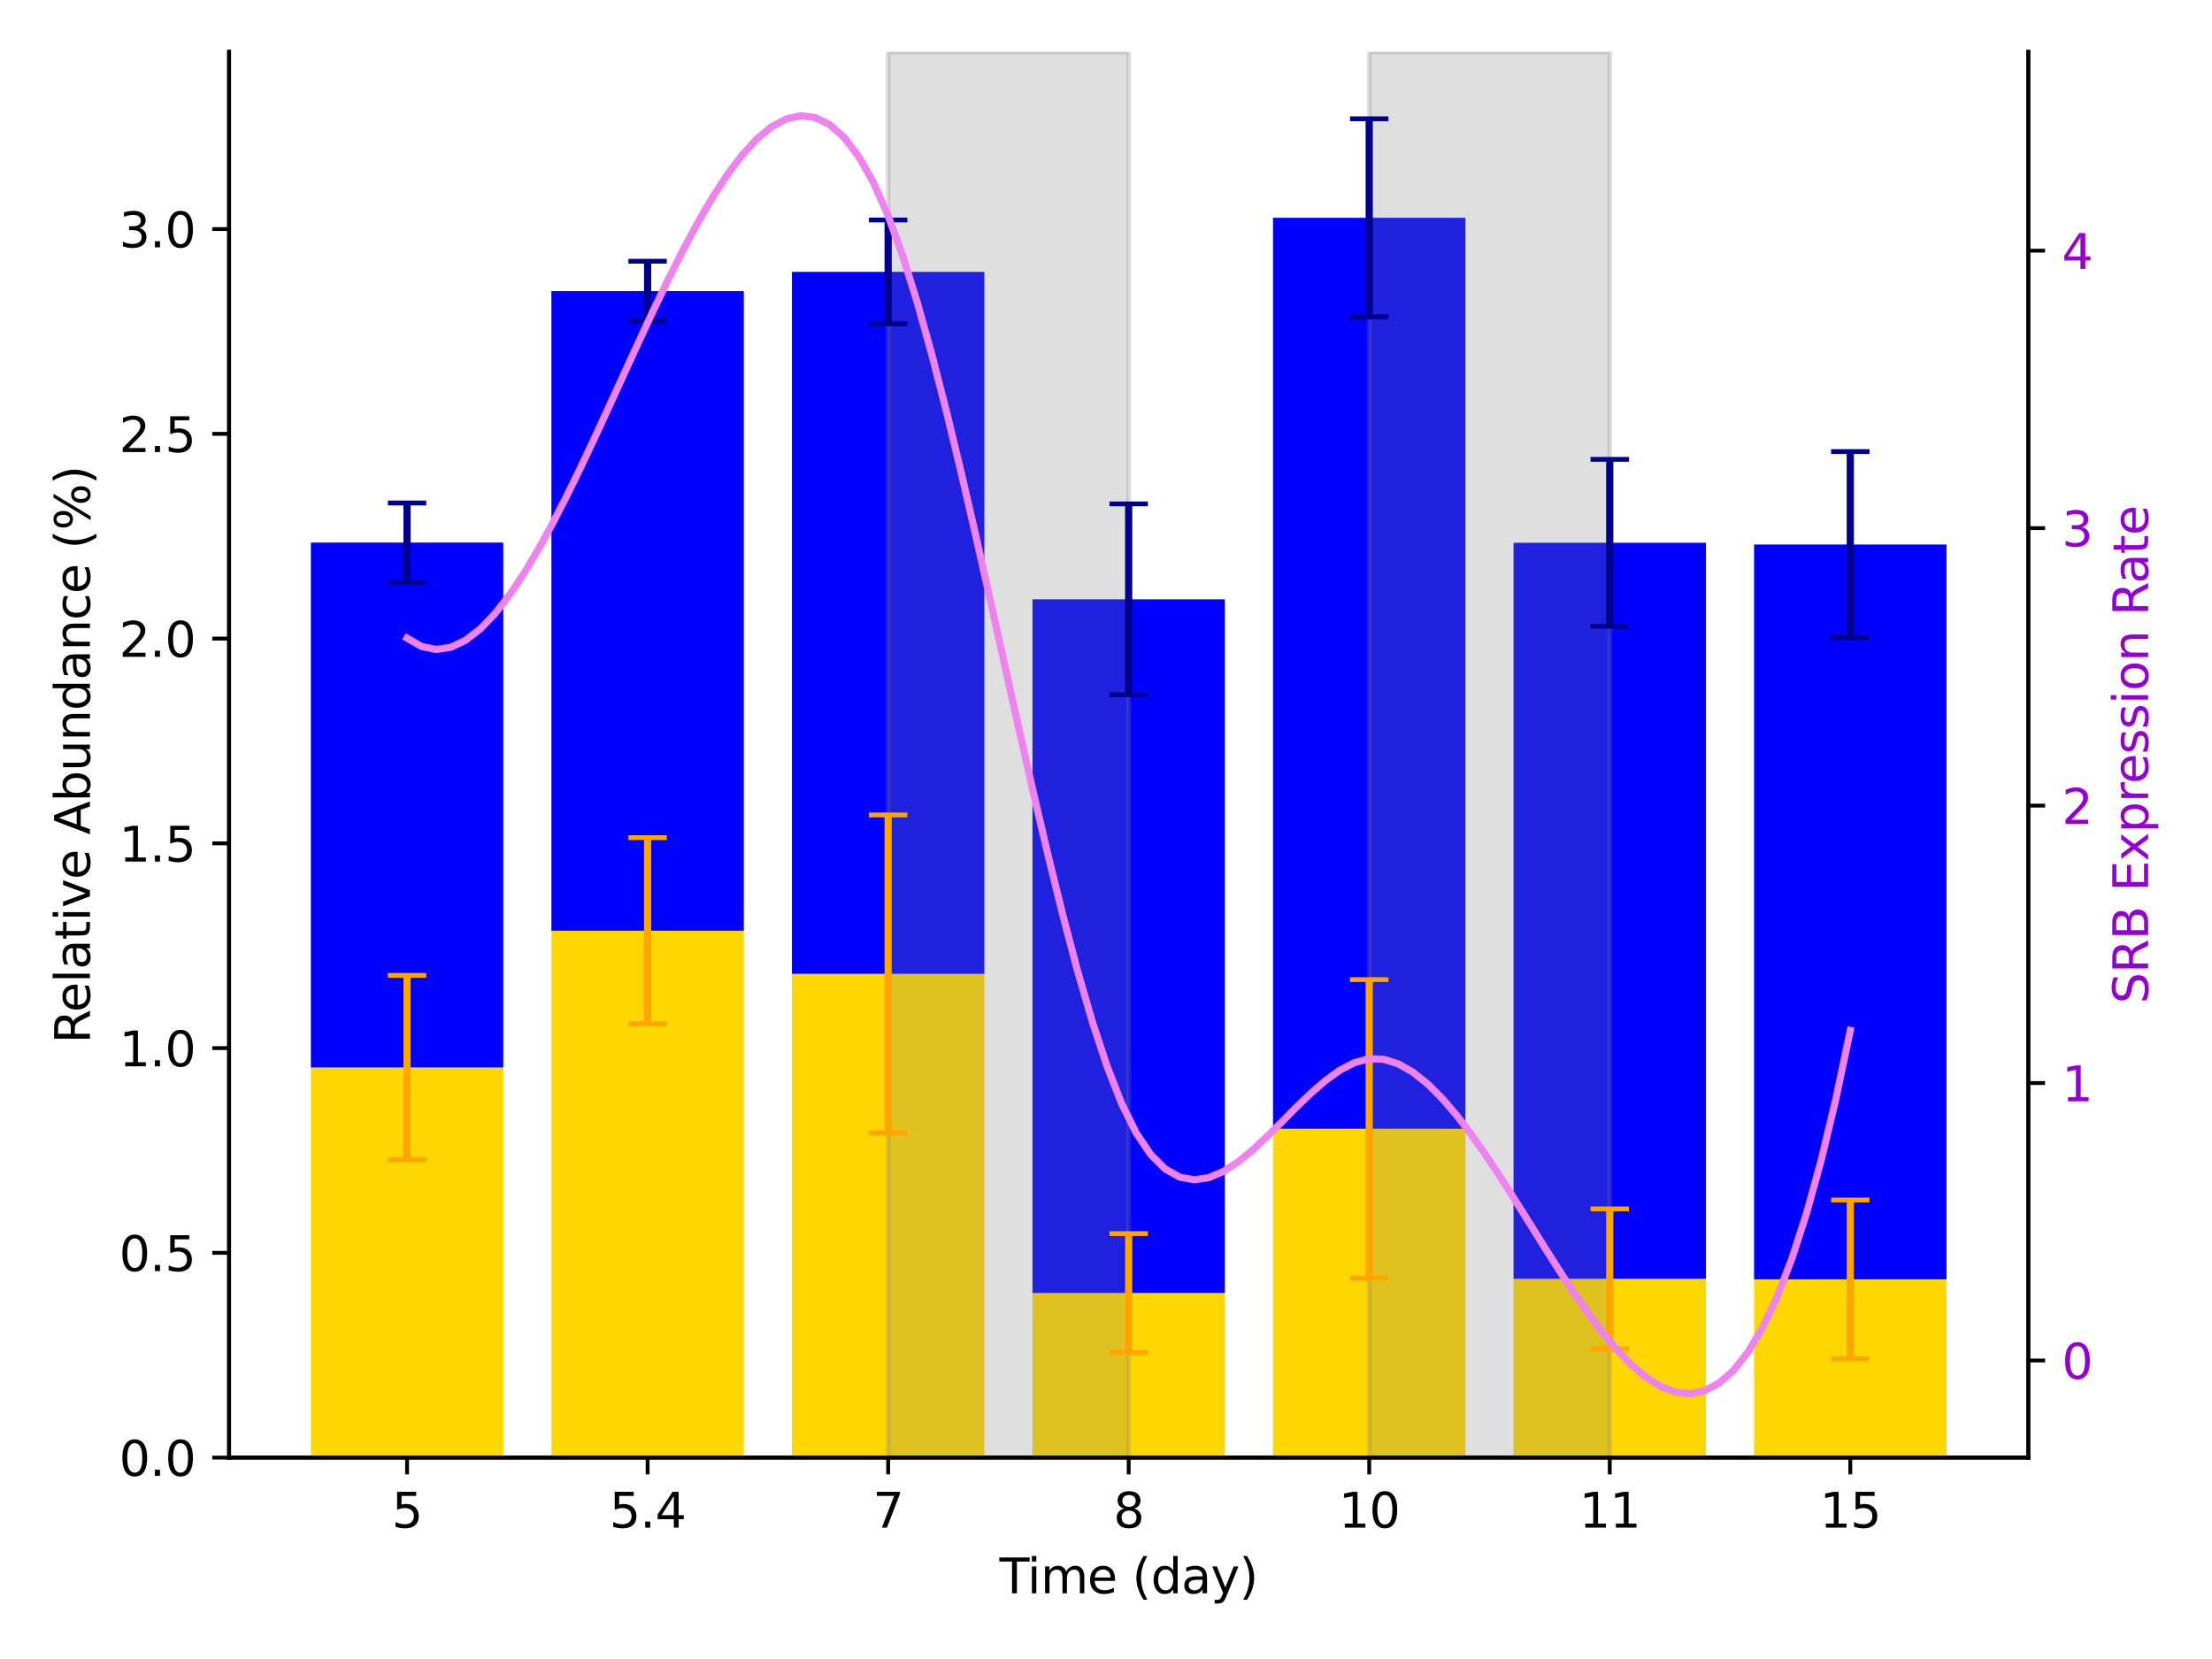 <?xml version="1.0" encoding="utf-8" standalone="no"?>
<!DOCTYPE svg PUBLIC "-//W3C//DTD SVG 1.1//EN"
  "http://www.w3.org/Graphics/SVG/1.1/DTD/svg11.dtd">
<svg xmlns:xlink="http://www.w3.org/1999/xlink" width="460.8pt" height="345.6pt" viewBox="0 0 460.8 345.6" xmlns="http://www.w3.org/2000/svg" version="1.1">
 <defs>
  <style type="text/css">*{stroke-linejoin: round; stroke-linecap: butt}</style>
 </defs>
 <g id="figure_1">
  <g id="patch_1">
   <path d="M 0 345.6 
L 460.8 345.6 
L 460.8 0 
L 0 0 
L 0 345.6 
z
" style="fill: none"/>
  </g>
  <g id="axes_1">
   <g id="patch_2">
    <path d="M 47.72 303.64 
L 422.53 303.64 
L 422.53 10.8 
L 47.72 10.8 
L 47.72 303.64 
z
" style="fill: none"/>
   </g>
   <g id="patch_3">
    <path d="M 64.757 303.64 
L 104.843 303.64 
L 104.843 222.382 
L 64.757 222.382 
z
" clip-path="url(#p58f7f843dc)" style="fill: #ffd700"/>
   </g>
   <g id="patch_4">
    <path d="M 114.865 303.64 
L 154.952 303.64 
L 154.952 193.885 
L 114.865 193.885 
z
" clip-path="url(#p58f7f843dc)" style="fill: #ffd700"/>
   </g>
   <g id="patch_5">
    <path d="M 164.973 303.64 
L 205.06 303.64 
L 205.06 202.874 
L 164.973 202.874 
z
" clip-path="url(#p58f7f843dc)" style="fill: #ffd700"/>
   </g>
   <g id="patch_6">
    <path d="M 215.082 303.64 
L 255.168 303.64 
L 255.168 269.352 
L 215.082 269.352 
z
" clip-path="url(#p58f7f843dc)" style="fill: #ffd700"/>
   </g>
   <g id="patch_7">
    <path d="M 265.19 303.64 
L 305.277 303.64 
L 305.277 235.145 
L 265.19 235.145 
z
" clip-path="url(#p58f7f843dc)" style="fill: #ffd700"/>
   </g>
   <g id="patch_8">
    <path d="M 315.298 303.64 
L 355.385 303.64 
L 355.385 266.408 
L 315.298 266.408 
z
" clip-path="url(#p58f7f843dc)" style="fill: #ffd700"/>
   </g>
   <g id="patch_9">
    <path d="M 365.407 303.64 
L 405.493 303.64 
L 405.493 266.512 
L 365.407 266.512 
z
" clip-path="url(#p58f7f843dc)" style="fill: #ffd700"/>
   </g>
   <g id="patch_10">
    <path d="M 64.757 222.382 
L 104.843 222.382 
L 104.843 113.025 
L 64.757 113.025 
z
" clip-path="url(#p58f7f843dc)" style="fill: #0000ff"/>
   </g>
   <g id="patch_11">
    <path d="M 114.865 193.885 
L 154.952 193.885 
L 154.952 60.644 
L 114.865 60.644 
z
" clip-path="url(#p58f7f843dc)" style="fill: #0000ff"/>
   </g>
   <g id="patch_12">
    <path d="M 164.973 202.874 
L 205.06 202.874 
L 205.06 56.635 
L 164.973 56.635 
z
" clip-path="url(#p58f7f843dc)" style="fill: #0000ff"/>
   </g>
   <g id="patch_13">
    <path d="M 215.082 269.352 
L 255.168 269.352 
L 255.168 124.852 
L 215.082 124.852 
z
" clip-path="url(#p58f7f843dc)" style="fill: #0000ff"/>
   </g>
   <g id="patch_14">
    <path d="M 265.19 235.145 
L 305.277 235.145 
L 305.277 45.373 
L 265.19 45.373 
z
" clip-path="url(#p58f7f843dc)" style="fill: #0000ff"/>
   </g>
   <g id="patch_15">
    <path d="M 315.298 266.408 
L 355.385 266.408 
L 355.385 113.071 
L 315.298 113.071 
z
" clip-path="url(#p58f7f843dc)" style="fill: #0000ff"/>
   </g>
   <g id="patch_16">
    <path d="M 365.407 266.512 
L 405.493 266.512 
L 405.493 113.43 
L 365.407 113.43 
z
" clip-path="url(#p58f7f843dc)" style="fill: #0000ff"/>
   </g>
   <g id="patch_17">
    <path d="M 185.017 303.64 
L 185.017 10.8 
L 235.125 10.8 
L 235.125 303.64 
z
" clip-path="url(#p58f7f843dc)" style="fill: #808080; opacity: 0.25; stroke: #808080; stroke-linejoin: miter"/>
   </g>
   <g id="patch_18">
    <path d="M 285.233 303.64 
L 285.233 10.8 
L 335.342 10.8 
L 335.342 303.64 
z
" clip-path="url(#p58f7f843dc)" style="fill: #808080; opacity: 0.25; stroke: #808080; stroke-linejoin: miter"/>
   </g>
   <g id="matplotlib.axis_1">
    <g id="xtick_1">
     <g id="line2d_1">
      <defs>
       <path id="m4d64d7dde1" d="M 0 0 
L 0 3.5 
" style="stroke: #000000; stroke-width: 0.8"/>
      </defs>
      <g>
       <use xlink:href="#m4d64d7dde1" x="84.8" y="303.64" style="stroke: #000000; stroke-width: 0.8"/>
      </g>
     </g>
     <g id="text_1">
      <!-- 5 -->
      <g transform="translate(81.619 318.238) scale(0.1 -0.1)">
       <defs>
        <path id="DejaVuSans-35" d="M 691 4666 
L 3169 4666 
L 3169 4134 
L 1269 4134 
L 1269 2991 
Q 1406 3038 1543 3061 
Q 1681 3084 1819 3084 
Q 2600 3084 3056 2656 
Q 3513 2228 3513 1497 
Q 3513 744 3044 326 
Q 2575 -91 1722 -91 
Q 1428 -91 1123 -41 
Q 819 9 494 109 
L 494 744 
Q 775 591 1075 516 
Q 1375 441 1709 441 
Q 2250 441 2565 725 
Q 2881 1009 2881 1497 
Q 2881 1984 2565 2268 
Q 2250 2553 1709 2553 
Q 1456 2553 1204 2497 
Q 953 2441 691 2322 
L 691 4666 
z
" transform="scale(0.016)"/>
       </defs>
       <use xlink:href="#DejaVuSans-35"/>
      </g>
     </g>
    </g>
    <g id="xtick_2">
     <g id="line2d_2">
      <g>
       <use xlink:href="#m4d64d7dde1" x="134.908" y="303.64" style="stroke: #000000; stroke-width: 0.8"/>
      </g>
     </g>
     <g id="text_2">
      <!-- 5.4 -->
      <g transform="translate(126.957 318.238) scale(0.1 -0.1)">
       <defs>
        <path id="DejaVuSans-2e" d="M 684 794 
L 1344 794 
L 1344 0 
L 684 0 
L 684 794 
z
" transform="scale(0.016)"/>
        <path id="DejaVuSans-34" d="M 2419 4116 
L 825 1625 
L 2419 1625 
L 2419 4116 
z
M 2253 4666 
L 3047 4666 
L 3047 1625 
L 3713 1625 
L 3713 1100 
L 3047 1100 
L 3047 0 
L 2419 0 
L 2419 1100 
L 313 1100 
L 313 1709 
L 2253 4666 
z
" transform="scale(0.016)"/>
       </defs>
       <use xlink:href="#DejaVuSans-35"/>
       <use xlink:href="#DejaVuSans-2e" x="63.623"/>
       <use xlink:href="#DejaVuSans-34" x="95.41"/>
      </g>
     </g>
    </g>
    <g id="xtick_3">
     <g id="line2d_3">
      <g>
       <use xlink:href="#m4d64d7dde1" x="185.017" y="303.64" style="stroke: #000000; stroke-width: 0.8"/>
      </g>
     </g>
     <g id="text_3">
      <!-- 7 -->
      <g transform="translate(181.835 318.238) scale(0.1 -0.1)">
       <defs>
        <path id="DejaVuSans-37" d="M 525 4666 
L 3525 4666 
L 3525 4397 
L 1831 0 
L 1172 0 
L 2766 4134 
L 525 4134 
L 525 4666 
z
" transform="scale(0.016)"/>
       </defs>
       <use xlink:href="#DejaVuSans-37"/>
      </g>
     </g>
    </g>
    <g id="xtick_4">
     <g id="line2d_4">
      <g>
       <use xlink:href="#m4d64d7dde1" x="235.125" y="303.64" style="stroke: #000000; stroke-width: 0.8"/>
      </g>
     </g>
     <g id="text_4">
      <!-- 8 -->
      <g transform="translate(231.944 318.238) scale(0.1 -0.1)">
       <defs>
        <path id="DejaVuSans-38" d="M 2034 2216 
Q 1584 2216 1326 1975 
Q 1069 1734 1069 1313 
Q 1069 891 1326 650 
Q 1584 409 2034 409 
Q 2484 409 2743 651 
Q 3003 894 3003 1313 
Q 3003 1734 2745 1975 
Q 2488 2216 2034 2216 
z
M 1403 2484 
Q 997 2584 770 2862 
Q 544 3141 544 3541 
Q 544 4100 942 4425 
Q 1341 4750 2034 4750 
Q 2731 4750 3128 4425 
Q 3525 4100 3525 3541 
Q 3525 3141 3298 2862 
Q 3072 2584 2669 2484 
Q 3125 2378 3379 2068 
Q 3634 1759 3634 1313 
Q 3634 634 3220 271 
Q 2806 -91 2034 -91 
Q 1263 -91 848 271 
Q 434 634 434 1313 
Q 434 1759 690 2068 
Q 947 2378 1403 2484 
z
M 1172 3481 
Q 1172 3119 1398 2916 
Q 1625 2713 2034 2713 
Q 2441 2713 2670 2916 
Q 2900 3119 2900 3481 
Q 2900 3844 2670 4047 
Q 2441 4250 2034 4250 
Q 1625 4250 1398 4047 
Q 1172 3844 1172 3481 
z
" transform="scale(0.016)"/>
       </defs>
       <use xlink:href="#DejaVuSans-38"/>
      </g>
     </g>
    </g>
    <g id="xtick_5">
     <g id="line2d_5">
      <g>
       <use xlink:href="#m4d64d7dde1" x="285.233" y="303.64" style="stroke: #000000; stroke-width: 0.8"/>
      </g>
     </g>
     <g id="text_5">
      <!-- 10 -->
      <g transform="translate(278.871 318.238) scale(0.1 -0.1)">
       <defs>
        <path id="DejaVuSans-31" d="M 794 531 
L 1825 531 
L 1825 4091 
L 703 3866 
L 703 4441 
L 1819 4666 
L 2450 4666 
L 2450 531 
L 3481 531 
L 3481 0 
L 794 0 
L 794 531 
z
" transform="scale(0.016)"/>
        <path id="DejaVuSans-30" d="M 2034 4250 
Q 1547 4250 1301 3770 
Q 1056 3291 1056 2328 
Q 1056 1369 1301 889 
Q 1547 409 2034 409 
Q 2525 409 2770 889 
Q 3016 1369 3016 2328 
Q 3016 3291 2770 3770 
Q 2525 4250 2034 4250 
z
M 2034 4750 
Q 2819 4750 3233 4129 
Q 3647 3509 3647 2328 
Q 3647 1150 3233 529 
Q 2819 -91 2034 -91 
Q 1250 -91 836 529 
Q 422 1150 422 2328 
Q 422 3509 836 4129 
Q 1250 4750 2034 4750 
z
" transform="scale(0.016)"/>
       </defs>
       <use xlink:href="#DejaVuSans-31"/>
       <use xlink:href="#DejaVuSans-30" x="63.623"/>
      </g>
     </g>
    </g>
    <g id="xtick_6">
     <g id="line2d_6">
      <g>
       <use xlink:href="#m4d64d7dde1" x="335.342" y="303.64" style="stroke: #000000; stroke-width: 0.8"/>
      </g>
     </g>
     <g id="text_6">
      <!-- 11 -->
      <g transform="translate(328.979 318.238) scale(0.1 -0.1)">
       <use xlink:href="#DejaVuSans-31"/>
       <use xlink:href="#DejaVuSans-31" x="63.623"/>
      </g>
     </g>
    </g>
    <g id="xtick_7">
     <g id="line2d_7">
      <g>
       <use xlink:href="#m4d64d7dde1" x="385.45" y="303.64" style="stroke: #000000; stroke-width: 0.8"/>
      </g>
     </g>
     <g id="text_7">
      <!-- 15 -->
      <g transform="translate(379.087 318.238) scale(0.1 -0.1)">
       <use xlink:href="#DejaVuSans-31"/>
       <use xlink:href="#DejaVuSans-35" x="63.623"/>
      </g>
     </g>
    </g>
    <g id="text_8">
     <!-- Time (day) -->
     <g transform="translate(208.203 331.917) scale(0.1 -0.1)">
      <defs>
       <path id="DejaVuSans-54" d="M -19 4666 
L 3928 4666 
L 3928 4134 
L 2272 4134 
L 2272 0 
L 1638 0 
L 1638 4134 
L -19 4134 
L -19 4666 
z
" transform="scale(0.016)"/>
       <path id="DejaVuSans-69" d="M 603 3500 
L 1178 3500 
L 1178 0 
L 603 0 
L 603 3500 
z
M 603 4863 
L 1178 4863 
L 1178 4134 
L 603 4134 
L 603 4863 
z
" transform="scale(0.016)"/>
       <path id="DejaVuSans-6d" d="M 3328 2828 
Q 3544 3216 3844 3400 
Q 4144 3584 4550 3584 
Q 5097 3584 5394 3201 
Q 5691 2819 5691 2113 
L 5691 0 
L 5113 0 
L 5113 2094 
Q 5113 2597 4934 2840 
Q 4756 3084 4391 3084 
Q 3944 3084 3684 2787 
Q 3425 2491 3425 1978 
L 3425 0 
L 2847 0 
L 2847 2094 
Q 2847 2600 2669 2842 
Q 2491 3084 2119 3084 
Q 1678 3084 1418 2786 
Q 1159 2488 1159 1978 
L 1159 0 
L 581 0 
L 581 3500 
L 1159 3500 
L 1159 2956 
Q 1356 3278 1631 3431 
Q 1906 3584 2284 3584 
Q 2666 3584 2933 3390 
Q 3200 3197 3328 2828 
z
" transform="scale(0.016)"/>
       <path id="DejaVuSans-65" d="M 3597 1894 
L 3597 1613 
L 953 1613 
Q 991 1019 1311 708 
Q 1631 397 2203 397 
Q 2534 397 2845 478 
Q 3156 559 3463 722 
L 3463 178 
Q 3153 47 2828 -22 
Q 2503 -91 2169 -91 
Q 1331 -91 842 396 
Q 353 884 353 1716 
Q 353 2575 817 3079 
Q 1281 3584 2069 3584 
Q 2775 3584 3186 3129 
Q 3597 2675 3597 1894 
z
M 3022 2063 
Q 3016 2534 2758 2815 
Q 2500 3097 2075 3097 
Q 1594 3097 1305 2825 
Q 1016 2553 972 2059 
L 3022 2063 
z
" transform="scale(0.016)"/>
       <path id="DejaVuSans-20" transform="scale(0.016)"/>
       <path id="DejaVuSans-28" d="M 1984 4856 
Q 1566 4138 1362 3434 
Q 1159 2731 1159 2009 
Q 1159 1288 1364 580 
Q 1569 -128 1984 -844 
L 1484 -844 
Q 1016 -109 783 600 
Q 550 1309 550 2009 
Q 550 2706 781 3412 
Q 1013 4119 1484 4856 
L 1984 4856 
z
" transform="scale(0.016)"/>
       <path id="DejaVuSans-64" d="M 2906 2969 
L 2906 4863 
L 3481 4863 
L 3481 0 
L 2906 0 
L 2906 525 
Q 2725 213 2448 61 
Q 2172 -91 1784 -91 
Q 1150 -91 751 415 
Q 353 922 353 1747 
Q 353 2572 751 3078 
Q 1150 3584 1784 3584 
Q 2172 3584 2448 3432 
Q 2725 3281 2906 2969 
z
M 947 1747 
Q 947 1113 1208 752 
Q 1469 391 1925 391 
Q 2381 391 2643 752 
Q 2906 1113 2906 1747 
Q 2906 2381 2643 2742 
Q 2381 3103 1925 3103 
Q 1469 3103 1208 2742 
Q 947 2381 947 1747 
z
" transform="scale(0.016)"/>
       <path id="DejaVuSans-61" d="M 2194 1759 
Q 1497 1759 1228 1600 
Q 959 1441 959 1056 
Q 959 750 1161 570 
Q 1363 391 1709 391 
Q 2188 391 2477 730 
Q 2766 1069 2766 1631 
L 2766 1759 
L 2194 1759 
z
M 3341 1997 
L 3341 0 
L 2766 0 
L 2766 531 
Q 2569 213 2275 61 
Q 1981 -91 1556 -91 
Q 1019 -91 701 211 
Q 384 513 384 1019 
Q 384 1609 779 1909 
Q 1175 2209 1959 2209 
L 2766 2209 
L 2766 2266 
Q 2766 2663 2505 2880 
Q 2244 3097 1772 3097 
Q 1472 3097 1187 3025 
Q 903 2953 641 2809 
L 641 3341 
Q 956 3463 1253 3523 
Q 1550 3584 1831 3584 
Q 2591 3584 2966 3190 
Q 3341 2797 3341 1997 
z
" transform="scale(0.016)"/>
       <path id="DejaVuSans-79" d="M 2059 -325 
Q 1816 -950 1584 -1140 
Q 1353 -1331 966 -1331 
L 506 -1331 
L 506 -850 
L 844 -850 
Q 1081 -850 1212 -737 
Q 1344 -625 1503 -206 
L 1606 56 
L 191 3500 
L 800 3500 
L 1894 763 
L 2988 3500 
L 3597 3500 
L 2059 -325 
z
" transform="scale(0.016)"/>
       <path id="DejaVuSans-29" d="M 513 4856 
L 1013 4856 
Q 1481 4119 1714 3412 
Q 1947 2706 1947 2009 
Q 1947 1309 1714 600 
Q 1481 -109 1013 -844 
L 513 -844 
Q 928 -128 1133 580 
Q 1338 1288 1338 2009 
Q 1338 2731 1133 3434 
Q 928 4138 513 4856 
z
" transform="scale(0.016)"/>
      </defs>
      <use xlink:href="#DejaVuSans-54"/>
      <use xlink:href="#DejaVuSans-69" x="57.959"/>
      <use xlink:href="#DejaVuSans-6d" x="85.742"/>
      <use xlink:href="#DejaVuSans-65" x="183.154"/>
      <use xlink:href="#DejaVuSans-20" x="244.678"/>
      <use xlink:href="#DejaVuSans-28" x="276.465"/>
      <use xlink:href="#DejaVuSans-64" x="315.479"/>
      <use xlink:href="#DejaVuSans-61" x="378.955"/>
      <use xlink:href="#DejaVuSans-79" x="440.234"/>
      <use xlink:href="#DejaVuSans-29" x="499.414"/>
     </g>
    </g>
   </g>
   <g id="matplotlib.axis_2">
    <g id="ytick_1">
     <g id="line2d_8">
      <defs>
       <path id="m573d0306d7" d="M 0 0 
L -3.5 0 
" style="stroke: #000000; stroke-width: 0.8"/>
      </defs>
      <g>
       <use xlink:href="#m573d0306d7" x="47.72" y="303.64" style="stroke: #000000; stroke-width: 0.8"/>
      </g>
     </g>
     <g id="text_9">
      <!-- 0.0 -->
      <g transform="translate(24.817 307.439) scale(0.1 -0.1)">
       <use xlink:href="#DejaVuSans-30"/>
       <use xlink:href="#DejaVuSans-2e" x="63.623"/>
       <use xlink:href="#DejaVuSans-30" x="95.41"/>
      </g>
     </g>
    </g>
    <g id="ytick_2">
     <g id="line2d_9">
      <g>
       <use xlink:href="#m573d0306d7" x="47.72" y="260.987" style="stroke: #000000; stroke-width: 0.8"/>
      </g>
     </g>
     <g id="text_10">
      <!-- 0.5 -->
      <g transform="translate(24.817 264.787) scale(0.1 -0.1)">
       <use xlink:href="#DejaVuSans-30"/>
       <use xlink:href="#DejaVuSans-2e" x="63.623"/>
       <use xlink:href="#DejaVuSans-35" x="95.41"/>
      </g>
     </g>
    </g>
    <g id="ytick_3">
     <g id="line2d_10">
      <g>
       <use xlink:href="#m573d0306d7" x="47.72" y="218.335" style="stroke: #000000; stroke-width: 0.8"/>
      </g>
     </g>
     <g id="text_11">
      <!-- 1.0 -->
      <g transform="translate(24.817 222.134) scale(0.1 -0.1)">
       <use xlink:href="#DejaVuSans-31"/>
       <use xlink:href="#DejaVuSans-2e" x="63.623"/>
       <use xlink:href="#DejaVuSans-30" x="95.41"/>
      </g>
     </g>
    </g>
    <g id="ytick_4">
     <g id="line2d_11">
      <g>
       <use xlink:href="#m573d0306d7" x="47.72" y="175.682" style="stroke: #000000; stroke-width: 0.8"/>
      </g>
     </g>
     <g id="text_12">
      <!-- 1.5 -->
      <g transform="translate(24.817 179.482) scale(0.1 -0.1)">
       <use xlink:href="#DejaVuSans-31"/>
       <use xlink:href="#DejaVuSans-2e" x="63.623"/>
       <use xlink:href="#DejaVuSans-35" x="95.41"/>
      </g>
     </g>
    </g>
    <g id="ytick_5">
     <g id="line2d_12">
      <g>
       <use xlink:href="#m573d0306d7" x="47.72" y="133.03" style="stroke: #000000; stroke-width: 0.8"/>
      </g>
     </g>
     <g id="text_13">
      <!-- 2.0 -->
      <g transform="translate(24.817 136.829) scale(0.1 -0.1)">
       <defs>
        <path id="DejaVuSans-32" d="M 1228 531 
L 3431 531 
L 3431 0 
L 469 0 
L 469 531 
Q 828 903 1448 1529 
Q 2069 2156 2228 2338 
Q 2531 2678 2651 2914 
Q 2772 3150 2772 3378 
Q 2772 3750 2511 3984 
Q 2250 4219 1831 4219 
Q 1534 4219 1204 4116 
Q 875 4013 500 3803 
L 500 4441 
Q 881 4594 1212 4672 
Q 1544 4750 1819 4750 
Q 2544 4750 2975 4387 
Q 3406 4025 3406 3419 
Q 3406 3131 3298 2873 
Q 3191 2616 2906 2266 
Q 2828 2175 2409 1742 
Q 1991 1309 1228 531 
z
" transform="scale(0.016)"/>
       </defs>
       <use xlink:href="#DejaVuSans-32"/>
       <use xlink:href="#DejaVuSans-2e" x="63.623"/>
       <use xlink:href="#DejaVuSans-30" x="95.41"/>
      </g>
     </g>
    </g>
    <g id="ytick_6">
     <g id="line2d_13">
      <g>
       <use xlink:href="#m573d0306d7" x="47.72" y="90.377" style="stroke: #000000; stroke-width: 0.8"/>
      </g>
     </g>
     <g id="text_14">
      <!-- 2.5 -->
      <g transform="translate(24.817 94.177) scale(0.1 -0.1)">
       <use xlink:href="#DejaVuSans-32"/>
       <use xlink:href="#DejaVuSans-2e" x="63.623"/>
       <use xlink:href="#DejaVuSans-35" x="95.41"/>
      </g>
     </g>
    </g>
    <g id="ytick_7">
     <g id="line2d_14">
      <g>
       <use xlink:href="#m573d0306d7" x="47.72" y="47.725" style="stroke: #000000; stroke-width: 0.8"/>
      </g>
     </g>
     <g id="text_15">
      <!-- 3.0 -->
      <g transform="translate(24.817 51.524) scale(0.1 -0.1)">
       <defs>
        <path id="DejaVuSans-33" d="M 2597 2516 
Q 3050 2419 3304 2112 
Q 3559 1806 3559 1356 
Q 3559 666 3084 287 
Q 2609 -91 1734 -91 
Q 1441 -91 1130 -33 
Q 819 25 488 141 
L 488 750 
Q 750 597 1062 519 
Q 1375 441 1716 441 
Q 2309 441 2620 675 
Q 2931 909 2931 1356 
Q 2931 1769 2642 2001 
Q 2353 2234 1838 2234 
L 1294 2234 
L 1294 2753 
L 1863 2753 
Q 2328 2753 2575 2939 
Q 2822 3125 2822 3475 
Q 2822 3834 2567 4026 
Q 2313 4219 1838 4219 
Q 1578 4219 1281 4162 
Q 984 4106 628 3988 
L 628 4550 
Q 988 4650 1302 4700 
Q 1616 4750 1894 4750 
Q 2613 4750 3031 4423 
Q 3450 4097 3450 3541 
Q 3450 3153 3228 2886 
Q 3006 2619 2597 2516 
z
" transform="scale(0.016)"/>
       </defs>
       <use xlink:href="#DejaVuSans-33"/>
       <use xlink:href="#DejaVuSans-2e" x="63.623"/>
       <use xlink:href="#DejaVuSans-30" x="95.41"/>
      </g>
     </g>
    </g>
    <g id="text_16">
     <!-- Relative Abundance (%) -->
     <g transform="translate(18.737 217.379) rotate(-90) scale(0.1 -0.1)">
      <defs>
       <path id="DejaVuSans-52" d="M 2841 2188 
Q 3044 2119 3236 1894 
Q 3428 1669 3622 1275 
L 4263 0 
L 3584 0 
L 2988 1197 
Q 2756 1666 2539 1819 
Q 2322 1972 1947 1972 
L 1259 1972 
L 1259 0 
L 628 0 
L 628 4666 
L 2053 4666 
Q 2853 4666 3247 4331 
Q 3641 3997 3641 3322 
Q 3641 2881 3436 2590 
Q 3231 2300 2841 2188 
z
M 1259 4147 
L 1259 2491 
L 2053 2491 
Q 2509 2491 2742 2702 
Q 2975 2913 2975 3322 
Q 2975 3731 2742 3939 
Q 2509 4147 2053 4147 
L 1259 4147 
z
" transform="scale(0.016)"/>
       <path id="DejaVuSans-6c" d="M 603 4863 
L 1178 4863 
L 1178 0 
L 603 0 
L 603 4863 
z
" transform="scale(0.016)"/>
       <path id="DejaVuSans-74" d="M 1172 4494 
L 1172 3500 
L 2356 3500 
L 2356 3053 
L 1172 3053 
L 1172 1153 
Q 1172 725 1289 603 
Q 1406 481 1766 481 
L 2356 481 
L 2356 0 
L 1766 0 
Q 1100 0 847 248 
Q 594 497 594 1153 
L 594 3053 
L 172 3053 
L 172 3500 
L 594 3500 
L 594 4494 
L 1172 4494 
z
" transform="scale(0.016)"/>
       <path id="DejaVuSans-76" d="M 191 3500 
L 800 3500 
L 1894 563 
L 2988 3500 
L 3597 3500 
L 2284 0 
L 1503 0 
L 191 3500 
z
" transform="scale(0.016)"/>
       <path id="DejaVuSans-41" d="M 2188 4044 
L 1331 1722 
L 3047 1722 
L 2188 4044 
z
M 1831 4666 
L 2547 4666 
L 4325 0 
L 3669 0 
L 3244 1197 
L 1141 1197 
L 716 0 
L 50 0 
L 1831 4666 
z
" transform="scale(0.016)"/>
       <path id="DejaVuSans-62" d="M 3116 1747 
Q 3116 2381 2855 2742 
Q 2594 3103 2138 3103 
Q 1681 3103 1420 2742 
Q 1159 2381 1159 1747 
Q 1159 1113 1420 752 
Q 1681 391 2138 391 
Q 2594 391 2855 752 
Q 3116 1113 3116 1747 
z
M 1159 2969 
Q 1341 3281 1617 3432 
Q 1894 3584 2278 3584 
Q 2916 3584 3314 3078 
Q 3713 2572 3713 1747 
Q 3713 922 3314 415 
Q 2916 -91 2278 -91 
Q 1894 -91 1617 61 
Q 1341 213 1159 525 
L 1159 0 
L 581 0 
L 581 4863 
L 1159 4863 
L 1159 2969 
z
" transform="scale(0.016)"/>
       <path id="DejaVuSans-75" d="M 544 1381 
L 544 3500 
L 1119 3500 
L 1119 1403 
Q 1119 906 1312 657 
Q 1506 409 1894 409 
Q 2359 409 2629 706 
Q 2900 1003 2900 1516 
L 2900 3500 
L 3475 3500 
L 3475 0 
L 2900 0 
L 2900 538 
Q 2691 219 2414 64 
Q 2138 -91 1772 -91 
Q 1169 -91 856 284 
Q 544 659 544 1381 
z
M 1991 3584 
L 1991 3584 
z
" transform="scale(0.016)"/>
       <path id="DejaVuSans-6e" d="M 3513 2113 
L 3513 0 
L 2938 0 
L 2938 2094 
Q 2938 2591 2744 2837 
Q 2550 3084 2163 3084 
Q 1697 3084 1428 2787 
Q 1159 2491 1159 1978 
L 1159 0 
L 581 0 
L 581 3500 
L 1159 3500 
L 1159 2956 
Q 1366 3272 1645 3428 
Q 1925 3584 2291 3584 
Q 2894 3584 3203 3211 
Q 3513 2838 3513 2113 
z
" transform="scale(0.016)"/>
       <path id="DejaVuSans-63" d="M 3122 3366 
L 3122 2828 
Q 2878 2963 2633 3030 
Q 2388 3097 2138 3097 
Q 1578 3097 1268 2742 
Q 959 2388 959 1747 
Q 959 1106 1268 751 
Q 1578 397 2138 397 
Q 2388 397 2633 464 
Q 2878 531 3122 666 
L 3122 134 
Q 2881 22 2623 -34 
Q 2366 -91 2075 -91 
Q 1284 -91 818 406 
Q 353 903 353 1747 
Q 353 2603 823 3093 
Q 1294 3584 2113 3584 
Q 2378 3584 2631 3529 
Q 2884 3475 3122 3366 
z
" transform="scale(0.016)"/>
       <path id="DejaVuSans-25" d="M 4653 2053 
Q 4381 2053 4226 1822 
Q 4072 1591 4072 1178 
Q 4072 772 4226 539 
Q 4381 306 4653 306 
Q 4919 306 5073 539 
Q 5228 772 5228 1178 
Q 5228 1588 5073 1820 
Q 4919 2053 4653 2053 
z
M 4653 2450 
Q 5147 2450 5437 2106 
Q 5728 1763 5728 1178 
Q 5728 594 5436 251 
Q 5144 -91 4653 -91 
Q 4153 -91 3862 251 
Q 3572 594 3572 1178 
Q 3572 1766 3864 2108 
Q 4156 2450 4653 2450 
z
M 1428 4353 
Q 1159 4353 1004 4120 
Q 850 3888 850 3481 
Q 850 3069 1003 2837 
Q 1156 2606 1428 2606 
Q 1700 2606 1854 2837 
Q 2009 3069 2009 3481 
Q 2009 3884 1853 4118 
Q 1697 4353 1428 4353 
z
M 4250 4750 
L 4750 4750 
L 1831 -91 
L 1331 -91 
L 4250 4750 
z
M 1428 4750 
Q 1922 4750 2215 4408 
Q 2509 4066 2509 3481 
Q 2509 2891 2217 2550 
Q 1925 2209 1428 2209 
Q 931 2209 642 2551 
Q 353 2894 353 3481 
Q 353 4063 643 4406 
Q 934 4750 1428 4750 
z
" transform="scale(0.016)"/>
      </defs>
      <use xlink:href="#DejaVuSans-52"/>
      <use xlink:href="#DejaVuSans-65" x="64.982"/>
      <use xlink:href="#DejaVuSans-6c" x="126.506"/>
      <use xlink:href="#DejaVuSans-61" x="154.289"/>
      <use xlink:href="#DejaVuSans-74" x="215.568"/>
      <use xlink:href="#DejaVuSans-69" x="254.777"/>
      <use xlink:href="#DejaVuSans-76" x="282.561"/>
      <use xlink:href="#DejaVuSans-65" x="341.74"/>
      <use xlink:href="#DejaVuSans-20" x="403.264"/>
      <use xlink:href="#DejaVuSans-41" x="435.051"/>
      <use xlink:href="#DejaVuSans-62" x="503.459"/>
      <use xlink:href="#DejaVuSans-75" x="566.936"/>
      <use xlink:href="#DejaVuSans-6e" x="630.314"/>
      <use xlink:href="#DejaVuSans-64" x="693.693"/>
      <use xlink:href="#DejaVuSans-61" x="757.17"/>
      <use xlink:href="#DejaVuSans-6e" x="818.449"/>
      <use xlink:href="#DejaVuSans-63" x="881.828"/>
      <use xlink:href="#DejaVuSans-65" x="936.809"/>
      <use xlink:href="#DejaVuSans-20" x="998.332"/>
      <use xlink:href="#DejaVuSans-28" x="1030.119"/>
      <use xlink:href="#DejaVuSans-25" x="1069.133"/>
      <use xlink:href="#DejaVuSans-29" x="1164.152"/>
     </g>
    </g>
   </g>
   <g id="LineCollection_1">
    <path d="M 84.8 241.573 
L 84.8 203.191 
" clip-path="url(#p58f7f843dc)" style="fill: none; stroke: #ffa500; stroke-width: 1.5"/>
   </g>
   <g id="line2d_15">
    <defs>
     <path id="m4e38d992e8" d="M 4 0 
L -4 -0 
" style="stroke: #ffa500"/>
    </defs>
    <g clip-path="url(#p58f7f843dc)">
     <use xlink:href="#m4e38d992e8" x="84.8" y="241.573" style="fill: #ffa500; stroke: #ffa500"/>
    </g>
   </g>
   <g id="line2d_16">
    <g clip-path="url(#p58f7f843dc)">
     <use xlink:href="#m4e38d992e8" x="84.8" y="203.191" style="fill: #ffa500; stroke: #ffa500"/>
    </g>
   </g>
   <g id="LineCollection_2">
    <path d="M 134.908 213.27 
L 134.908 174.501 
" clip-path="url(#p58f7f843dc)" style="fill: none; stroke: #ffa500; stroke-width: 1.5"/>
   </g>
   <g id="line2d_17">
    <g clip-path="url(#p58f7f843dc)">
     <use xlink:href="#m4e38d992e8" x="134.908" y="213.27" style="fill: #ffa500; stroke: #ffa500"/>
    </g>
   </g>
   <g id="line2d_18">
    <g clip-path="url(#p58f7f843dc)">
     <use xlink:href="#m4e38d992e8" x="134.908" y="174.501" style="fill: #ffa500; stroke: #ffa500"/>
    </g>
   </g>
   <g id="LineCollection_3">
    <path d="M 185.017 235.977 
L 185.017 169.771 
" clip-path="url(#p58f7f843dc)" style="fill: none; stroke: #ffa500; stroke-width: 1.5"/>
   </g>
   <g id="line2d_19">
    <g clip-path="url(#p58f7f843dc)">
     <use xlink:href="#m4e38d992e8" x="185.017" y="235.977" style="fill: #ffa500; stroke: #ffa500"/>
    </g>
   </g>
   <g id="line2d_20">
    <g clip-path="url(#p58f7f843dc)">
     <use xlink:href="#m4e38d992e8" x="185.017" y="169.771" style="fill: #ffa500; stroke: #ffa500"/>
    </g>
   </g>
   <g id="LineCollection_4">
    <path d="M 235.125 281.72 
L 235.125 256.983 
" clip-path="url(#p58f7f843dc)" style="fill: none; stroke: #ffa500; stroke-width: 1.5"/>
   </g>
   <g id="line2d_21">
    <g clip-path="url(#p58f7f843dc)">
     <use xlink:href="#m4e38d992e8" x="235.125" y="281.72" style="fill: #ffa500; stroke: #ffa500"/>
    </g>
   </g>
   <g id="line2d_22">
    <g clip-path="url(#p58f7f843dc)">
     <use xlink:href="#m4e38d992e8" x="235.125" y="256.983" style="fill: #ffa500; stroke: #ffa500"/>
    </g>
   </g>
   <g id="LineCollection_5">
    <path d="M 285.233 266.219 
L 285.233 204.071 
" clip-path="url(#p58f7f843dc)" style="fill: none; stroke: #ffa500; stroke-width: 1.5"/>
   </g>
   <g id="line2d_23">
    <g clip-path="url(#p58f7f843dc)">
     <use xlink:href="#m4e38d992e8" x="285.233" y="266.219" style="fill: #ffa500; stroke: #ffa500"/>
    </g>
   </g>
   <g id="line2d_24">
    <g clip-path="url(#p58f7f843dc)">
     <use xlink:href="#m4e38d992e8" x="285.233" y="204.071" style="fill: #ffa500; stroke: #ffa500"/>
    </g>
   </g>
   <g id="LineCollection_6">
    <path d="M 335.342 280.983 
L 335.342 251.832 
" clip-path="url(#p58f7f843dc)" style="fill: none; stroke: #ffa500; stroke-width: 1.5"/>
   </g>
   <g id="line2d_25">
    <g clip-path="url(#p58f7f843dc)">
     <use xlink:href="#m4e38d992e8" x="335.342" y="280.983" style="fill: #ffa500; stroke: #ffa500"/>
    </g>
   </g>
   <g id="line2d_26">
    <g clip-path="url(#p58f7f843dc)">
     <use xlink:href="#m4e38d992e8" x="335.342" y="251.832" style="fill: #ffa500; stroke: #ffa500"/>
    </g>
   </g>
   <g id="LineCollection_7">
    <path d="M 385.45 283.047 
L 385.45 249.977 
" clip-path="url(#p58f7f843dc)" style="fill: none; stroke: #ffa500; stroke-width: 1.5"/>
   </g>
   <g id="line2d_27">
    <g clip-path="url(#p58f7f843dc)">
     <use xlink:href="#m4e38d992e8" x="385.45" y="283.047" style="fill: #ffa500; stroke: #ffa500"/>
    </g>
   </g>
   <g id="line2d_28">
    <g clip-path="url(#p58f7f843dc)">
     <use xlink:href="#m4e38d992e8" x="385.45" y="249.977" style="fill: #ffa500; stroke: #ffa500"/>
    </g>
   </g>
   <g id="LineCollection_8">
    <path d="M 84.8 121.27 
L 84.8 104.78 
" clip-path="url(#p58f7f843dc)" style="fill: none; stroke: #00008b; stroke-width: 1.5"/>
   </g>
   <g id="line2d_29">
    <defs>
     <path id="me802ae1480" d="M 4 0 
L -4 -0 
" style="stroke: #00008b"/>
    </defs>
    <g clip-path="url(#p58f7f843dc)">
     <use xlink:href="#me802ae1480" x="84.8" y="121.27" style="fill: #00008b; stroke: #00008b"/>
    </g>
   </g>
   <g id="line2d_30">
    <g clip-path="url(#p58f7f843dc)">
     <use xlink:href="#me802ae1480" x="84.8" y="104.78" style="fill: #00008b; stroke: #00008b"/>
    </g>
   </g>
   <g id="LineCollection_9">
    <path d="M 134.908 66.875 
L 134.908 54.414 
" clip-path="url(#p58f7f843dc)" style="fill: none; stroke: #00008b; stroke-width: 1.5"/>
   </g>
   <g id="line2d_31">
    <g clip-path="url(#p58f7f843dc)">
     <use xlink:href="#me802ae1480" x="134.908" y="66.875" style="fill: #00008b; stroke: #00008b"/>
    </g>
   </g>
   <g id="line2d_32">
    <g clip-path="url(#p58f7f843dc)">
     <use xlink:href="#me802ae1480" x="134.908" y="54.414" style="fill: #00008b; stroke: #00008b"/>
    </g>
   </g>
   <g id="LineCollection_10">
    <path d="M 185.017 67.442 
L 185.017 45.829 
" clip-path="url(#p58f7f843dc)" style="fill: none; stroke: #00008b; stroke-width: 1.5"/>
   </g>
   <g id="line2d_33">
    <g clip-path="url(#p58f7f843dc)">
     <use xlink:href="#me802ae1480" x="185.017" y="67.442" style="fill: #00008b; stroke: #00008b"/>
    </g>
   </g>
   <g id="line2d_34">
    <g clip-path="url(#p58f7f843dc)">
     <use xlink:href="#me802ae1480" x="185.017" y="45.829" style="fill: #00008b; stroke: #00008b"/>
    </g>
   </g>
   <g id="LineCollection_11">
    <path d="M 235.125 144.736 
L 235.125 104.968 
" clip-path="url(#p58f7f843dc)" style="fill: none; stroke: #00008b; stroke-width: 1.5"/>
   </g>
   <g id="line2d_35">
    <g clip-path="url(#p58f7f843dc)">
     <use xlink:href="#me802ae1480" x="235.125" y="144.736" style="fill: #00008b; stroke: #00008b"/>
    </g>
   </g>
   <g id="line2d_36">
    <g clip-path="url(#p58f7f843dc)">
     <use xlink:href="#me802ae1480" x="235.125" y="104.968" style="fill: #00008b; stroke: #00008b"/>
    </g>
   </g>
   <g id="LineCollection_12">
    <path d="M 285.233 66.001 
L 285.233 24.745 
" clip-path="url(#p58f7f843dc)" style="fill: none; stroke: #00008b; stroke-width: 1.5"/>
   </g>
   <g id="line2d_37">
    <g clip-path="url(#p58f7f843dc)">
     <use xlink:href="#me802ae1480" x="285.233" y="66.001" style="fill: #00008b; stroke: #00008b"/>
    </g>
   </g>
   <g id="line2d_38">
    <g clip-path="url(#p58f7f843dc)">
     <use xlink:href="#me802ae1480" x="285.233" y="24.745" style="fill: #00008b; stroke: #00008b"/>
    </g>
   </g>
   <g id="LineCollection_13">
    <path d="M 335.342 130.445 
L 335.342 95.697 
" clip-path="url(#p58f7f843dc)" style="fill: none; stroke: #00008b; stroke-width: 1.5"/>
   </g>
   <g id="line2d_39">
    <g clip-path="url(#p58f7f843dc)">
     <use xlink:href="#me802ae1480" x="335.342" y="130.445" style="fill: #00008b; stroke: #00008b"/>
    </g>
   </g>
   <g id="line2d_40">
    <g clip-path="url(#p58f7f843dc)">
     <use xlink:href="#me802ae1480" x="335.342" y="95.697" style="fill: #00008b; stroke: #00008b"/>
    </g>
   </g>
   <g id="LineCollection_14">
    <path d="M 385.45 132.793 
L 385.45 94.068 
" clip-path="url(#p58f7f843dc)" style="fill: none; stroke: #00008b; stroke-width: 1.5"/>
   </g>
   <g id="line2d_41">
    <g clip-path="url(#p58f7f843dc)">
     <use xlink:href="#me802ae1480" x="385.45" y="132.793" style="fill: #00008b; stroke: #00008b"/>
    </g>
   </g>
   <g id="line2d_42">
    <g clip-path="url(#p58f7f843dc)">
     <use xlink:href="#me802ae1480" x="385.45" y="94.068" style="fill: #00008b; stroke: #00008b"/>
    </g>
   </g>
   <g id="patch_19">
    <path d="M 47.72 303.64 
L 47.72 10.8 
" style="fill: none; stroke: #000000; stroke-width: 0.8; stroke-linejoin: miter; stroke-linecap: square"/>
   </g>
   <g id="patch_20">
    <path d="M 422.53 303.64 
L 422.53 10.8 
" style="fill: none; stroke: #000000; stroke-width: 0.8; stroke-linejoin: miter; stroke-linecap: square"/>
   </g>
   <g id="patch_21">
    <path d="M 47.72 303.64 
L 422.53 303.64 
" style="fill: none; stroke: #000000; stroke-width: 0.8; stroke-linejoin: miter; stroke-linecap: square"/>
   </g>
  </g>
  <g id="axes_2">
   <g id="matplotlib.axis_3">
    <g id="ytick_8">
     <g id="line2d_43">
      <defs>
       <path id="m209acb02ed" d="M 0 0 
L 3.5 0 
" style="stroke: #000000; stroke-width: 0.8"/>
      </defs>
      <g>
       <use xlink:href="#m209acb02ed" x="422.53" y="283.415" style="stroke: #000000; stroke-width: 0.8"/>
      </g>
     </g>
     <g id="text_17">
      <!-- 0 -->
      <g style="fill: #9400d3" transform="translate(429.53 287.215) scale(0.1 -0.1)">
       <use xlink:href="#DejaVuSans-30"/>
      </g>
     </g>
    </g>
    <g id="ytick_9">
     <g id="line2d_44">
      <g>
       <use xlink:href="#m209acb02ed" x="422.53" y="225.617" style="stroke: #000000; stroke-width: 0.8"/>
      </g>
     </g>
     <g id="text_18">
      <!-- 1 -->
      <g style="fill: #9400d3" transform="translate(429.53 229.416) scale(0.1 -0.1)">
       <use xlink:href="#DejaVuSans-31"/>
      </g>
     </g>
    </g>
    <g id="ytick_10">
     <g id="line2d_45">
      <g>
       <use xlink:href="#m209acb02ed" x="422.53" y="167.818" style="stroke: #000000; stroke-width: 0.8"/>
      </g>
     </g>
     <g id="text_19">
      <!-- 2 -->
      <g style="fill: #9400d3" transform="translate(429.53 171.617) scale(0.1 -0.1)">
       <use xlink:href="#DejaVuSans-32"/>
      </g>
     </g>
    </g>
    <g id="ytick_11">
     <g id="line2d_46">
      <g>
       <use xlink:href="#m209acb02ed" x="422.53" y="110.019" style="stroke: #000000; stroke-width: 0.8"/>
      </g>
     </g>
     <g id="text_20">
      <!-- 3 -->
      <g style="fill: #9400d3" transform="translate(429.53 113.818) scale(0.1 -0.1)">
       <use xlink:href="#DejaVuSans-33"/>
      </g>
     </g>
    </g>
    <g id="ytick_12">
     <g id="line2d_47">
      <g>
       <use xlink:href="#m209acb02ed" x="422.53" y="52.22" style="stroke: #000000; stroke-width: 0.8"/>
      </g>
     </g>
     <g id="text_21">
      <!-- 4 -->
      <g style="fill: #9400d3" transform="translate(429.53 56.019) scale(0.1 -0.1)">
       <use xlink:href="#DejaVuSans-34"/>
      </g>
     </g>
    </g>
    <g id="text_22">
     <!-- SRB Expression Rate -->
     <g style="fill: #9400d3" transform="translate(447.491 209.079) rotate(-90) scale(0.1 -0.1)">
      <defs>
       <path id="DejaVuSans-53" d="M 3425 4513 
L 3425 3897 
Q 3066 4069 2747 4153 
Q 2428 4238 2131 4238 
Q 1616 4238 1336 4038 
Q 1056 3838 1056 3469 
Q 1056 3159 1242 3001 
Q 1428 2844 1947 2747 
L 2328 2669 
Q 3034 2534 3370 2195 
Q 3706 1856 3706 1288 
Q 3706 609 3251 259 
Q 2797 -91 1919 -91 
Q 1588 -91 1214 -16 
Q 841 59 441 206 
L 441 856 
Q 825 641 1194 531 
Q 1563 422 1919 422 
Q 2459 422 2753 634 
Q 3047 847 3047 1241 
Q 3047 1584 2836 1778 
Q 2625 1972 2144 2069 
L 1759 2144 
Q 1053 2284 737 2584 
Q 422 2884 422 3419 
Q 422 4038 858 4394 
Q 1294 4750 2059 4750 
Q 2388 4750 2728 4690 
Q 3069 4631 3425 4513 
z
" transform="scale(0.016)"/>
       <path id="DejaVuSans-42" d="M 1259 2228 
L 1259 519 
L 2272 519 
Q 2781 519 3026 730 
Q 3272 941 3272 1375 
Q 3272 1813 3026 2020 
Q 2781 2228 2272 2228 
L 1259 2228 
z
M 1259 4147 
L 1259 2741 
L 2194 2741 
Q 2656 2741 2882 2914 
Q 3109 3088 3109 3444 
Q 3109 3797 2882 3972 
Q 2656 4147 2194 4147 
L 1259 4147 
z
M 628 4666 
L 2241 4666 
Q 2963 4666 3353 4366 
Q 3744 4066 3744 3513 
Q 3744 3084 3544 2831 
Q 3344 2578 2956 2516 
Q 3422 2416 3680 2098 
Q 3938 1781 3938 1306 
Q 3938 681 3513 340 
Q 3088 0 2303 0 
L 628 0 
L 628 4666 
z
" transform="scale(0.016)"/>
       <path id="DejaVuSans-45" d="M 628 4666 
L 3578 4666 
L 3578 4134 
L 1259 4134 
L 1259 2753 
L 3481 2753 
L 3481 2222 
L 1259 2222 
L 1259 531 
L 3634 531 
L 3634 0 
L 628 0 
L 628 4666 
z
" transform="scale(0.016)"/>
       <path id="DejaVuSans-78" d="M 3513 3500 
L 2247 1797 
L 3578 0 
L 2900 0 
L 1881 1375 
L 863 0 
L 184 0 
L 1544 1831 
L 300 3500 
L 978 3500 
L 1906 2253 
L 2834 3500 
L 3513 3500 
z
" transform="scale(0.016)"/>
       <path id="DejaVuSans-70" d="M 1159 525 
L 1159 -1331 
L 581 -1331 
L 581 3500 
L 1159 3500 
L 1159 2969 
Q 1341 3281 1617 3432 
Q 1894 3584 2278 3584 
Q 2916 3584 3314 3078 
Q 3713 2572 3713 1747 
Q 3713 922 3314 415 
Q 2916 -91 2278 -91 
Q 1894 -91 1617 61 
Q 1341 213 1159 525 
z
M 3116 1747 
Q 3116 2381 2855 2742 
Q 2594 3103 2138 3103 
Q 1681 3103 1420 2742 
Q 1159 2381 1159 1747 
Q 1159 1113 1420 752 
Q 1681 391 2138 391 
Q 2594 391 2855 752 
Q 3116 1113 3116 1747 
z
" transform="scale(0.016)"/>
       <path id="DejaVuSans-72" d="M 2631 2963 
Q 2534 3019 2420 3045 
Q 2306 3072 2169 3072 
Q 1681 3072 1420 2755 
Q 1159 2438 1159 1844 
L 1159 0 
L 581 0 
L 581 3500 
L 1159 3500 
L 1159 2956 
Q 1341 3275 1631 3429 
Q 1922 3584 2338 3584 
Q 2397 3584 2469 3576 
Q 2541 3569 2628 3553 
L 2631 2963 
z
" transform="scale(0.016)"/>
       <path id="DejaVuSans-73" d="M 2834 3397 
L 2834 2853 
Q 2591 2978 2328 3040 
Q 2066 3103 1784 3103 
Q 1356 3103 1142 2972 
Q 928 2841 928 2578 
Q 928 2378 1081 2264 
Q 1234 2150 1697 2047 
L 1894 2003 
Q 2506 1872 2764 1633 
Q 3022 1394 3022 966 
Q 3022 478 2636 193 
Q 2250 -91 1575 -91 
Q 1294 -91 989 -36 
Q 684 19 347 128 
L 347 722 
Q 666 556 975 473 
Q 1284 391 1588 391 
Q 1994 391 2212 530 
Q 2431 669 2431 922 
Q 2431 1156 2273 1281 
Q 2116 1406 1581 1522 
L 1381 1569 
Q 847 1681 609 1914 
Q 372 2147 372 2553 
Q 372 3047 722 3315 
Q 1072 3584 1716 3584 
Q 2034 3584 2315 3537 
Q 2597 3491 2834 3397 
z
" transform="scale(0.016)"/>
       <path id="DejaVuSans-6f" d="M 1959 3097 
Q 1497 3097 1228 2736 
Q 959 2375 959 1747 
Q 959 1119 1226 758 
Q 1494 397 1959 397 
Q 2419 397 2687 759 
Q 2956 1122 2956 1747 
Q 2956 2369 2687 2733 
Q 2419 3097 1959 3097 
z
M 1959 3584 
Q 2709 3584 3137 3096 
Q 3566 2609 3566 1747 
Q 3566 888 3137 398 
Q 2709 -91 1959 -91 
Q 1206 -91 779 398 
Q 353 888 353 1747 
Q 353 2609 779 3096 
Q 1206 3584 1959 3584 
z
" transform="scale(0.016)"/>
      </defs>
      <use xlink:href="#DejaVuSans-53"/>
      <use xlink:href="#DejaVuSans-52" x="63.477"/>
      <use xlink:href="#DejaVuSans-42" x="132.959"/>
      <use xlink:href="#DejaVuSans-20" x="201.562"/>
      <use xlink:href="#DejaVuSans-45" x="233.35"/>
      <use xlink:href="#DejaVuSans-78" x="296.533"/>
      <use xlink:href="#DejaVuSans-70" x="355.713"/>
      <use xlink:href="#DejaVuSans-72" x="419.189"/>
      <use xlink:href="#DejaVuSans-65" x="458.053"/>
      <use xlink:href="#DejaVuSans-73" x="519.576"/>
      <use xlink:href="#DejaVuSans-73" x="571.676"/>
      <use xlink:href="#DejaVuSans-69" x="623.775"/>
      <use xlink:href="#DejaVuSans-6f" x="651.559"/>
      <use xlink:href="#DejaVuSans-6e" x="712.74"/>
      <use xlink:href="#DejaVuSans-20" x="776.119"/>
      <use xlink:href="#DejaVuSans-52" x="807.906"/>
      <use xlink:href="#DejaVuSans-61" x="875.139"/>
      <use xlink:href="#DejaVuSans-74" x="936.418"/>
      <use xlink:href="#DejaVuSans-65" x="975.627"/>
     </g>
    </g>
   </g>
   <g id="line2d_48">
    <path d="M 84.8 132.931 
L 87.837 134.685 
L 90.874 135.291 
L 93.911 134.833 
L 96.948 133.396 
L 99.984 131.065 
L 103.021 127.923 
L 106.058 124.055 
L 109.095 119.545 
L 112.132 114.478 
L 115.169 108.938 
L 118.206 103.009 
L 121.243 96.776 
L 124.279 90.322 
L 127.316 83.734 
L 130.353 77.093 
L 133.39 70.486 
L 136.427 63.996 
L 139.464 57.708 
L 142.501 51.706 
L 145.537 46.075 
L 148.574 40.898 
L 151.611 36.26 
L 154.648 32.246 
L 157.685 28.94 
L 160.722 26.425 
L 163.759 24.788 
L 166.796 24.111 
L 169.832 24.479 
L 172.869 25.977 
L 175.906 28.689 
L 178.943 32.699 
L 181.98 38.092 
L 185.017 44.952 
L 188.054 53.316 
L 191.09 63.032 
L 194.127 73.902 
L 197.164 85.728 
L 200.201 98.309 
L 203.238 111.448 
L 206.275 124.946 
L 209.312 138.604 
L 212.349 152.224 
L 215.385 165.606 
L 218.422 178.551 
L 221.459 190.862 
L 224.496 202.339 
L 227.533 212.784 
L 230.57 221.998 
L 233.607 229.781 
L 236.643 235.944 
L 239.68 240.467 
L 242.717 243.504 
L 245.754 245.217 
L 248.791 245.768 
L 251.828 245.318 
L 254.865 244.03 
L 257.901 242.063 
L 260.938 239.582 
L 263.975 236.746 
L 267.012 233.717 
L 270.049 230.658 
L 273.086 227.73 
L 276.123 225.094 
L 279.16 222.912 
L 282.196 221.346 
L 285.233 220.558 
L 288.27 220.667 
L 291.307 221.631 
L 294.344 223.366 
L 297.381 225.786 
L 300.418 228.807 
L 303.454 232.345 
L 306.491 236.315 
L 309.528 240.634 
L 312.565 245.215 
L 315.602 249.976 
L 318.639 254.832 
L 321.676 259.697 
L 324.713 264.488 
L 327.749 269.121 
L 330.786 273.51 
L 333.823 277.571 
L 336.86 281.22 
L 339.897 284.373 
L 342.934 286.945 
L 345.971 288.851 
L 349.007 290.007 
L 352.044 290.329 
L 355.081 289.732 
L 358.118 288.132 
L 361.155 285.444 
L 364.192 281.584 
L 367.229 276.467 
L 370.266 270.009 
L 373.302 262.126 
L 376.339 252.733 
L 379.376 241.745 
L 382.413 229.079 
L 385.45 214.649 
" clip-path="url(#p58f7f843dc)" style="fill: none; stroke: #ee82ee; stroke-width: 1.5; stroke-linecap: square"/>
   </g>
   <g id="patch_22">
    <path d="M 47.72 303.64 
L 47.72 10.8 
" style="fill: none; stroke: #000000; stroke-width: 0.8; stroke-linejoin: miter; stroke-linecap: square"/>
   </g>
   <g id="patch_23">
    <path d="M 422.53 303.64 
L 422.53 10.8 
" style="fill: none; stroke: #000000; stroke-width: 0.8; stroke-linejoin: miter; stroke-linecap: square"/>
   </g>
   <g id="patch_24">
    <path d="M 47.72 303.64 
L 422.53 303.64 
" style="fill: none; stroke: #000000; stroke-width: 0.8; stroke-linejoin: miter; stroke-linecap: square"/>
   </g>
  </g>
 </g>
 <defs>
  <clipPath id="p58f7f843dc">
   <rect x="47.72" y="10.8" width="374.81" height="292.84"/>
  </clipPath>
 </defs>
</svg>
